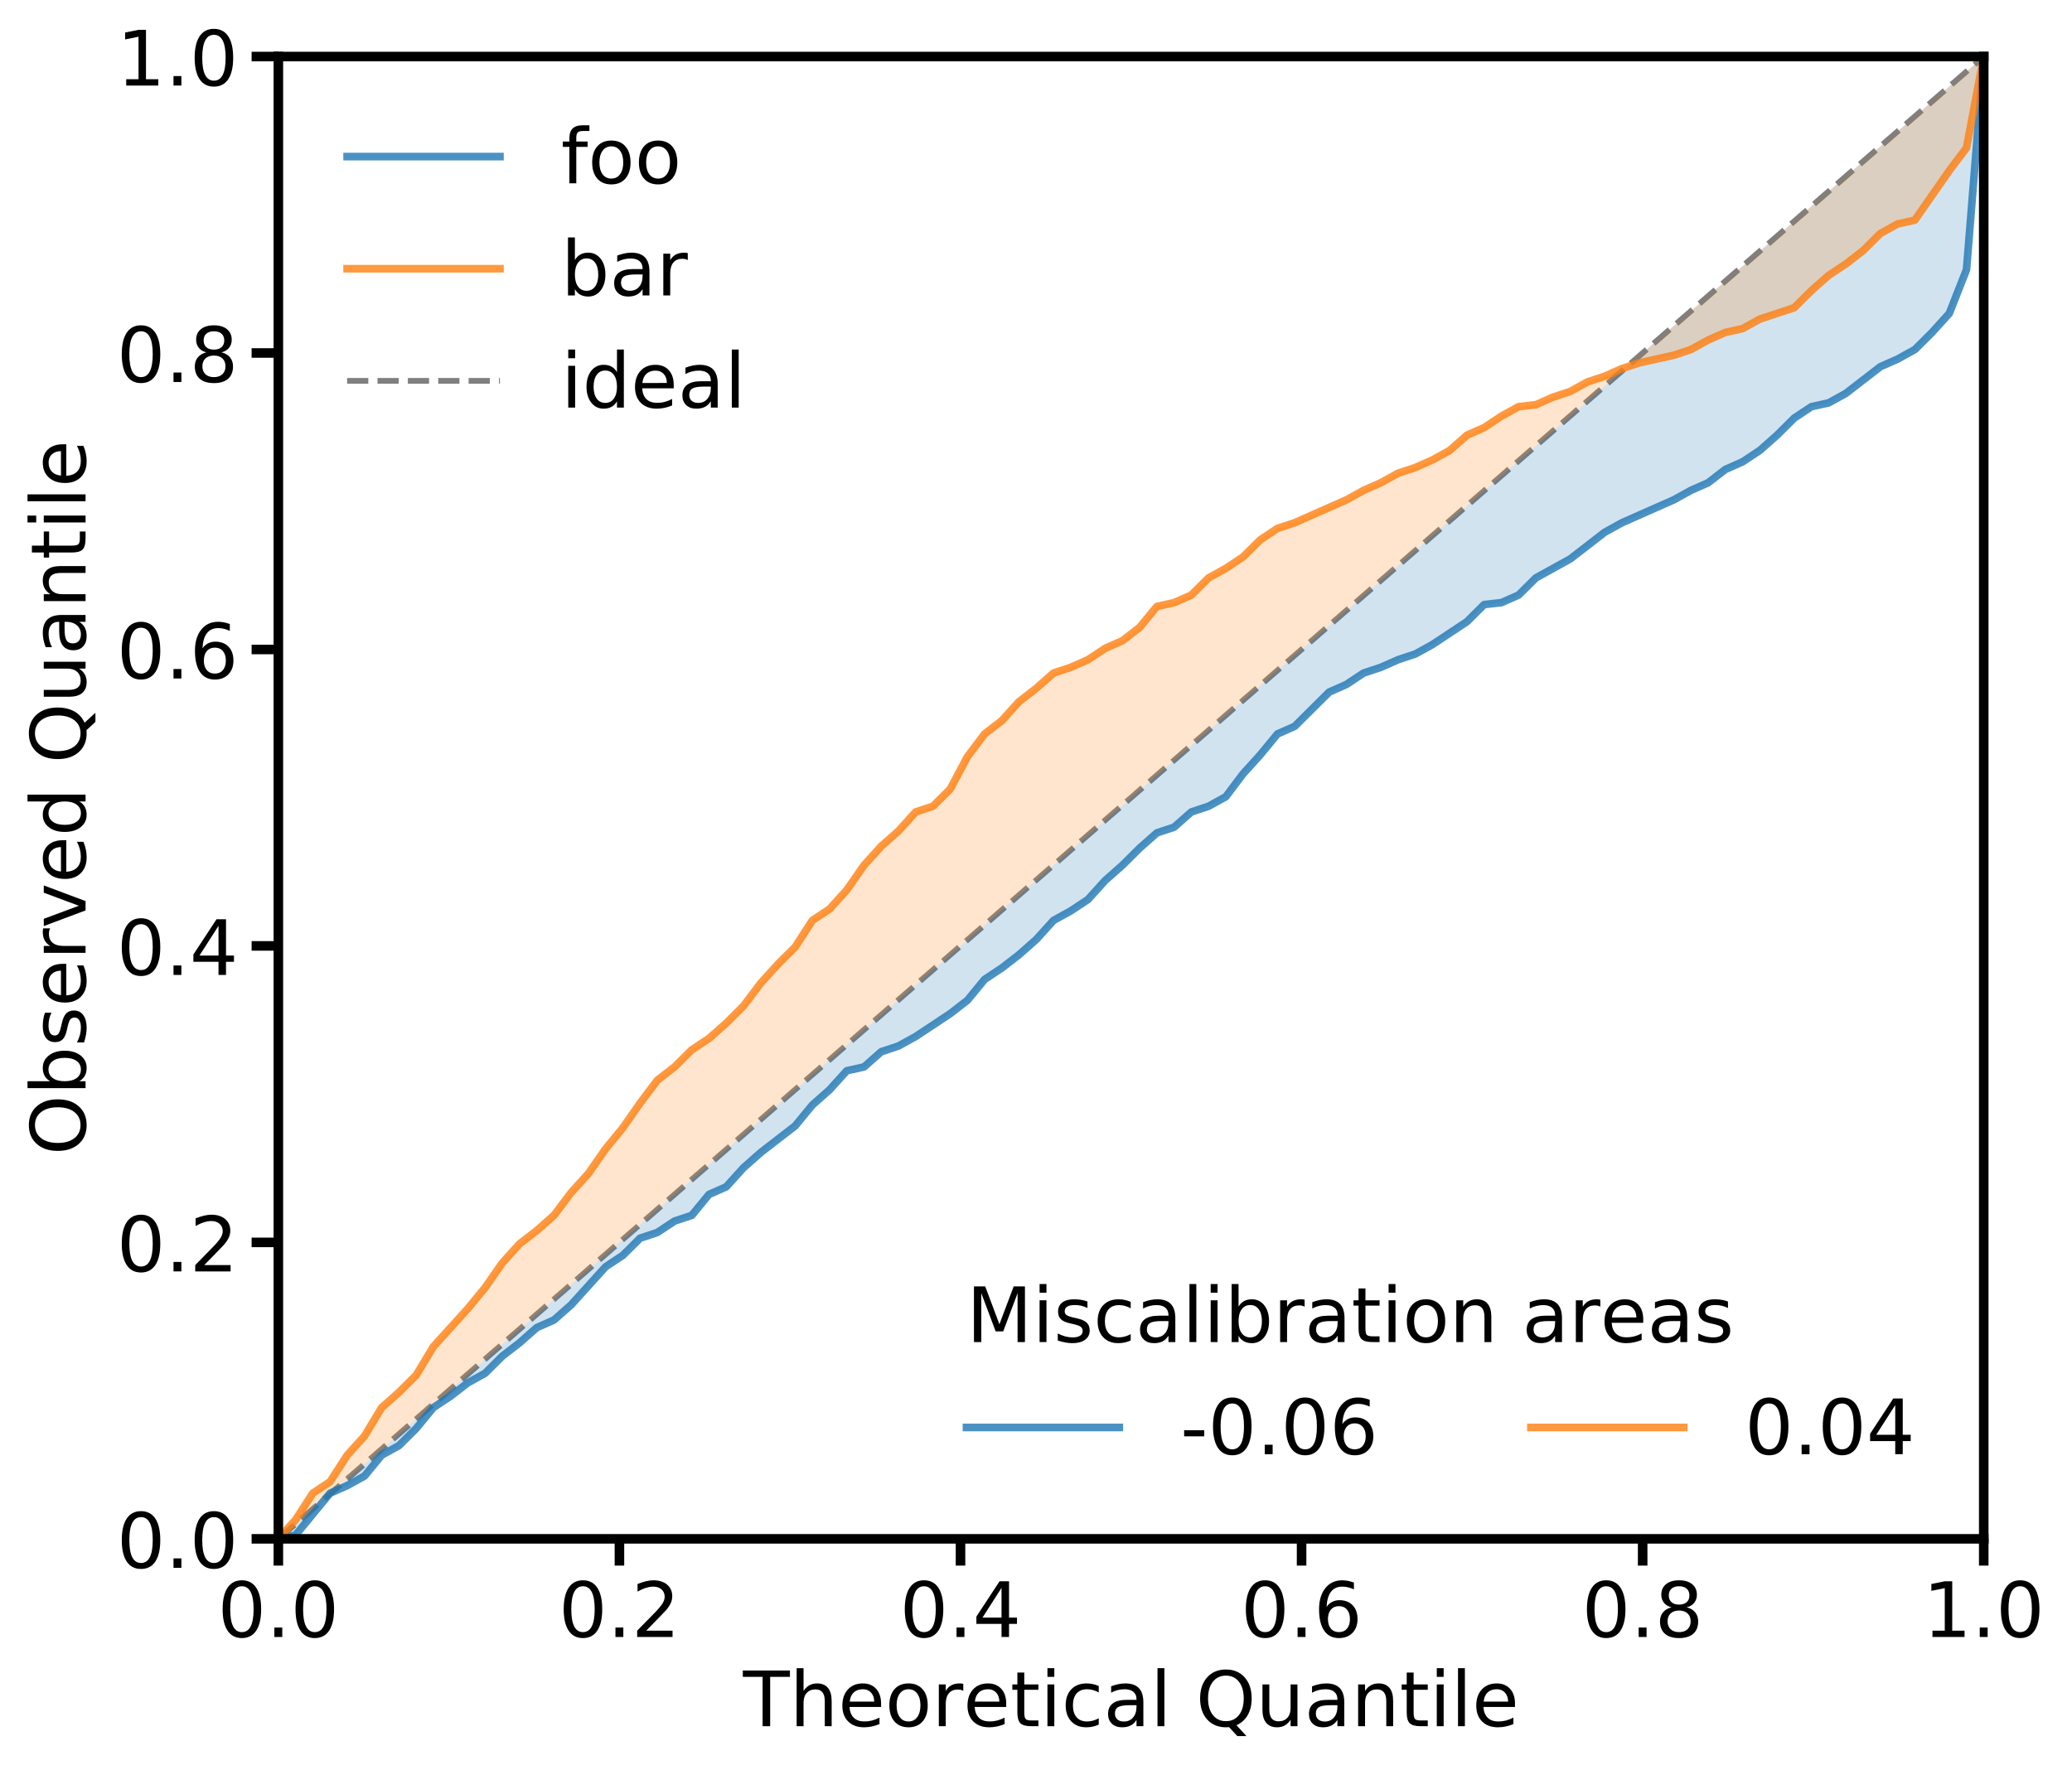<?xml version="1.0" encoding="utf-8" standalone="no"?>
<!DOCTYPE svg PUBLIC "-//W3C//DTD SVG 1.1//EN"
  "http://www.w3.org/Graphics/SVG/1.1/DTD/svg11.dtd">
<!-- Created with matplotlib (https://matplotlib.org/) -->
<svg height="463.291pt" version="1.1" viewBox="0 0 542.366 463.291" width="542.366pt" xmlns="http://www.w3.org/2000/svg" xmlns:xlink="http://www.w3.org/1999/xlink">
 <defs>
  <style type="text/css">
*{stroke-linecap:butt;stroke-linejoin:round;}
  </style>
 </defs>
 <g id="figure_1">
  <g id="patch_1">
   <path d="M 0 463.291 
L 542.366 463.291 
L 542.366 0 
L 0 0 
z
" style="fill:#ffffff;"/>
  </g>
  <g id="axes_1">
   <g id="patch_2">
    <path d="M 72.862 402.878 
L 519.263 402.878 
L 519.263 14.798 
L 72.862 14.798 
z
" style="fill:#ffffff;"/>
   </g>
   <g id="line2d_1">
    <path clip-path="url(#p95abd0de04)" d="M 72.862 402.878 
L 519.263 14.798 
" style="fill:none;stroke:#000000;stroke-dasharray:5.55,2.4;stroke-dashoffset:0;stroke-opacity:0.5;stroke-width:1.5;"/>
   </g>
   <g id="PolyCollection_1">
    <path clip-path="url(#p95abd0de04)" d="M 72.862 402.878 
L 72.862 402.878 
L 77.372 401.882 
L 81.881 396.402 
L 86.39 390.922 
L 90.899 388.929 
L 95.408 386.439 
L 99.917 380.959 
L 104.426 378.468 
L 108.935 373.984 
L 113.444 368.504 
L 117.953 365.515 
L 122.463 362.028 
L 126.972 359.537 
L 131.481 355.053 
L 135.99 351.566 
L 140.499 347.581 
L 145.008 345.588 
L 149.517 341.603 
L 154.026 336.621 
L 158.535 331.639 
L 163.044 328.65 
L 167.553 324.166 
L 172.062 322.672 
L 176.572 319.683 
L 181.081 318.188 
L 185.59 312.708 
L 190.099 310.716 
L 194.608 305.734 
L 199.117 301.748 
L 203.626 298.261 
L 208.135 294.774 
L 212.644 289.294 
L 217.153 285.309 
L 221.662 280.327 
L 226.172 279.331 
L 230.681 275.345 
L 235.19 273.851 
L 239.699 271.36 
L 244.208 268.371 
L 248.717 265.382 
L 253.226 261.894 
L 257.735 256.414 
L 262.244 253.425 
L 266.753 249.938 
L 271.262 245.953 
L 275.772 240.971 
L 280.281 238.48 
L 284.79 235.491 
L 289.299 230.509 
L 293.808 226.524 
L 298.317 222.04 
L 302.826 218.055 
L 307.335 216.56 
L 311.844 212.575 
L 316.353 211.08 
L 320.863 208.589 
L 325.372 202.611 
L 329.881 197.629 
L 334.39 192.15 
L 338.899 190.157 
L 343.408 185.673 
L 347.917 181.19 
L 352.426 179.197 
L 356.935 176.208 
L 361.444 174.713 
L 365.953 172.721 
L 370.462 171.226 
L 374.972 168.735 
L 379.481 165.746 
L 383.99 162.757 
L 388.499 158.273 
L 393.008 157.775 
L 397.517 155.783 
L 402.026 151.299 
L 406.535 148.808 
L 411.044 146.317 
L 415.553 142.83 
L 420.062 139.343 
L 424.572 136.852 
L 429.081 134.859 
L 433.59 132.866 
L 438.099 130.874 
L 442.608 128.383 
L 447.117 126.39 
L 451.626 122.903 
L 456.135 120.91 
L 460.644 117.921 
L 465.153 113.936 
L 469.663 109.452 
L 474.172 106.463 
L 478.681 105.467 
L 483.19 102.976 
L 487.699 99.489 
L 492.208 96.001 
L 496.717 94.009 
L 501.226 91.518 
L 505.735 87.034 
L 510.244 82.052 
L 514.753 70.594 
L 519.263 14.798 
L 519.263 14.798 
L 519.263 14.798 
L 514.753 18.718 
L 510.244 22.638 
L 505.735 26.558 
L 501.226 30.478 
L 496.717 34.398 
L 492.208 38.318 
L 487.699 42.238 
L 483.19 46.158 
L 478.681 50.078 
L 474.172 53.998 
L 469.663 57.918 
L 465.153 61.838 
L 460.644 65.758 
L 456.135 69.678 
L 451.626 73.598 
L 447.117 77.518 
L 442.608 81.438 
L 438.099 85.358 
L 433.59 89.278 
L 429.081 93.198 
L 424.572 97.118 
L 420.062 101.038 
L 415.553 104.958 
L 411.044 108.878 
L 406.535 112.798 
L 402.026 116.718 
L 397.517 120.638 
L 393.008 124.558 
L 388.499 128.478 
L 383.99 132.398 
L 379.481 136.318 
L 374.972 140.238 
L 370.462 144.158 
L 365.953 148.078 
L 361.444 151.998 
L 356.935 155.918 
L 352.426 159.838 
L 347.917 163.758 
L 343.408 167.678 
L 338.899 171.598 
L 334.39 175.518 
L 329.881 179.438 
L 325.372 183.358 
L 320.863 187.278 
L 316.353 191.198 
L 311.844 195.118 
L 307.335 199.038 
L 302.826 202.958 
L 298.317 206.878 
L 293.808 210.798 
L 289.299 214.718 
L 284.79 218.638 
L 280.281 222.558 
L 275.772 226.478 
L 271.262 230.398 
L 266.753 234.318 
L 262.244 238.238 
L 257.735 242.158 
L 253.226 246.078 
L 248.717 249.998 
L 244.208 253.918 
L 239.699 257.838 
L 235.19 261.758 
L 230.681 265.678 
L 226.172 269.598 
L 221.662 273.518 
L 217.153 277.438 
L 212.644 281.358 
L 208.135 285.278 
L 203.626 289.198 
L 199.117 293.118 
L 194.608 297.038 
L 190.099 300.958 
L 185.59 304.878 
L 181.081 308.798 
L 176.572 312.718 
L 172.062 316.638 
L 167.553 320.558 
L 163.044 324.478 
L 158.535 328.398 
L 154.026 332.318 
L 149.517 336.238 
L 145.008 340.158 
L 140.499 344.078 
L 135.99 347.998 
L 131.481 351.918 
L 126.972 355.838 
L 122.463 359.758 
L 117.953 363.678 
L 113.444 367.598 
L 108.935 371.518 
L 104.426 375.438 
L 99.917 379.358 
L 95.408 383.278 
L 90.899 387.198 
L 86.39 391.118 
L 81.881 395.038 
L 77.372 398.958 
L 72.862 402.878 
z
" style="fill:#1f77b4;fill-opacity:0.2;"/>
   </g>
   <g id="PolyCollection_2">
    <path clip-path="url(#p95abd0de04)" d="M 72.862 402.878 
L 72.862 402.878 
L 77.372 397.897 
L 81.881 390.922 
L 86.39 387.933 
L 90.899 380.959 
L 95.408 375.977 
L 99.917 368.504 
L 104.426 364.519 
L 108.935 360.035 
L 113.444 352.563 
L 117.953 347.581 
L 122.463 342.599 
L 126.972 337.119 
L 131.481 330.643 
L 135.99 325.661 
L 140.499 322.174 
L 145.008 318.188 
L 149.517 312.21 
L 154.026 307.228 
L 158.535 300.752 
L 163.044 295.272 
L 167.553 288.796 
L 172.062 282.818 
L 176.572 279.331 
L 181.081 274.847 
L 185.59 271.858 
L 190.099 267.872 
L 194.608 263.389 
L 199.117 257.411 
L 203.626 252.429 
L 208.135 247.945 
L 212.644 240.971 
L 217.153 237.982 
L 221.662 233 
L 226.172 226.524 
L 230.681 221.542 
L 235.19 217.557 
L 239.699 212.575 
L 244.208 211.08 
L 248.717 206.597 
L 253.226 198.128 
L 257.735 192.15 
L 262.244 188.662 
L 266.753 183.68 
L 271.262 180.193 
L 275.772 176.208 
L 280.281 174.713 
L 284.79 172.721 
L 289.299 169.732 
L 293.808 167.739 
L 298.317 164.252 
L 302.826 158.772 
L 307.335 157.775 
L 311.844 155.783 
L 316.353 151.299 
L 320.863 148.808 
L 325.372 145.819 
L 329.881 141.335 
L 334.39 138.346 
L 338.899 136.852 
L 343.408 134.859 
L 347.917 132.866 
L 352.426 130.874 
L 356.935 128.383 
L 361.444 126.39 
L 365.953 123.899 
L 370.462 122.405 
L 374.972 120.412 
L 379.481 117.921 
L 383.99 113.936 
L 388.499 111.943 
L 393.008 108.954 
L 397.517 106.463 
L 402.026 105.965 
L 406.535 103.972 
L 411.044 102.478 
L 415.553 99.987 
L 420.062 98.492 
L 424.572 96.499 
L 429.081 95.005 
L 433.59 94.009 
L 438.099 93.012 
L 442.608 91.518 
L 447.117 89.027 
L 451.626 87.034 
L 456.135 86.038 
L 460.644 83.547 
L 465.153 82.052 
L 469.663 80.558 
L 474.172 76.074 
L 478.681 72.089 
L 483.19 69.1 
L 487.699 65.613 
L 492.208 61.129 
L 496.717 58.638 
L 501.226 57.642 
L 505.735 51.165 
L 510.244 44.689 
L 514.753 38.711 
L 519.263 14.798 
L 519.263 14.798 
L 519.263 14.798 
L 514.753 18.718 
L 510.244 22.638 
L 505.735 26.558 
L 501.226 30.478 
L 496.717 34.398 
L 492.208 38.318 
L 487.699 42.238 
L 483.19 46.158 
L 478.681 50.078 
L 474.172 53.998 
L 469.663 57.918 
L 465.153 61.838 
L 460.644 65.758 
L 456.135 69.678 
L 451.626 73.598 
L 447.117 77.518 
L 442.608 81.438 
L 438.099 85.358 
L 433.59 89.278 
L 429.081 93.198 
L 424.572 97.118 
L 420.062 101.038 
L 415.553 104.958 
L 411.044 108.878 
L 406.535 112.798 
L 402.026 116.718 
L 397.517 120.638 
L 393.008 124.558 
L 388.499 128.478 
L 383.99 132.398 
L 379.481 136.318 
L 374.972 140.238 
L 370.462 144.158 
L 365.953 148.078 
L 361.444 151.998 
L 356.935 155.918 
L 352.426 159.838 
L 347.917 163.758 
L 343.408 167.678 
L 338.899 171.598 
L 334.39 175.518 
L 329.881 179.438 
L 325.372 183.358 
L 320.863 187.278 
L 316.353 191.198 
L 311.844 195.118 
L 307.335 199.038 
L 302.826 202.958 
L 298.317 206.878 
L 293.808 210.798 
L 289.299 214.718 
L 284.79 218.638 
L 280.281 222.558 
L 275.772 226.478 
L 271.262 230.398 
L 266.753 234.318 
L 262.244 238.238 
L 257.735 242.158 
L 253.226 246.078 
L 248.717 249.998 
L 244.208 253.918 
L 239.699 257.838 
L 235.19 261.758 
L 230.681 265.678 
L 226.172 269.598 
L 221.662 273.518 
L 217.153 277.438 
L 212.644 281.358 
L 208.135 285.278 
L 203.626 289.198 
L 199.117 293.118 
L 194.608 297.038 
L 190.099 300.958 
L 185.59 304.878 
L 181.081 308.798 
L 176.572 312.718 
L 172.062 316.638 
L 167.553 320.558 
L 163.044 324.478 
L 158.535 328.398 
L 154.026 332.318 
L 149.517 336.238 
L 145.008 340.158 
L 140.499 344.078 
L 135.99 347.998 
L 131.481 351.918 
L 126.972 355.838 
L 122.463 359.758 
L 117.953 363.678 
L 113.444 367.598 
L 108.935 371.518 
L 104.426 375.438 
L 99.917 379.358 
L 95.408 383.278 
L 90.899 387.198 
L 86.39 391.118 
L 81.881 395.038 
L 77.372 398.958 
L 72.862 402.878 
z
" style="fill:#ff7f0e;fill-opacity:0.2;"/>
   </g>
   <g id="matplotlib.axis_1">
    <g id="xtick_1">
     <g id="line2d_2">
      <defs>
       <path d="M 0 0 
L 0 7 
" id="mb47dff7beb" style="stroke:#000000;stroke-width:2.5;"/>
      </defs>
      <g>
       <use style="stroke:#000000;stroke-width:2.5;" x="72.862" xlink:href="#mb47dff7beb" y="402.878"/>
      </g>
     </g>
     <g id="text_1">
      <!-- 0.0 -->
      <defs>
       <path d="M 31.781 66.406 
Q 24.172 66.406 20.328 58.906 
Q 16.5 51.422 16.5 36.375 
Q 16.5 21.391 20.328 13.891 
Q 24.172 6.391 31.781 6.391 
Q 39.453 6.391 43.281 13.891 
Q 47.125 21.391 47.125 36.375 
Q 47.125 51.422 43.281 58.906 
Q 39.453 66.406 31.781 66.406 
z
M 31.781 74.219 
Q 44.047 74.219 50.516 64.516 
Q 56.984 54.828 56.984 36.375 
Q 56.984 17.969 50.516 8.266 
Q 44.047 -1.422 31.781 -1.422 
Q 19.531 -1.422 13.062 8.266 
Q 6.594 17.969 6.594 36.375 
Q 6.594 54.828 13.062 64.516 
Q 19.531 74.219 31.781 74.219 
z
" id="DejaVuSans-48"/>
       <path d="M 10.688 12.406 
L 21 12.406 
L 21 0 
L 10.688 0 
z
" id="DejaVuSans-46"/>
      </defs>
      <g transform="translate(56.959 428.575)scale(0.2 -0.2)">
       <use xlink:href="#DejaVuSans-48"/>
       <use x="63.623" xlink:href="#DejaVuSans-46"/>
       <use x="95.41" xlink:href="#DejaVuSans-48"/>
      </g>
     </g>
    </g>
    <g id="xtick_2">
     <g id="line2d_3">
      <g>
       <use style="stroke:#000000;stroke-width:2.5;" x="162.143" xlink:href="#mb47dff7beb" y="402.878"/>
      </g>
     </g>
     <g id="text_2">
      <!-- 0.2 -->
      <defs>
       <path d="M 19.188 8.297 
L 53.609 8.297 
L 53.609 0 
L 7.328 0 
L 7.328 8.297 
Q 12.938 14.109 22.625 23.891 
Q 32.328 33.688 34.812 36.531 
Q 39.547 41.844 41.422 45.531 
Q 43.312 49.219 43.312 52.781 
Q 43.312 58.594 39.234 62.25 
Q 35.156 65.922 28.609 65.922 
Q 23.969 65.922 18.812 64.312 
Q 13.672 62.703 7.812 59.422 
L 7.812 69.391 
Q 13.766 71.781 18.938 73 
Q 24.125 74.219 28.422 74.219 
Q 39.75 74.219 46.484 68.547 
Q 53.219 62.891 53.219 53.422 
Q 53.219 48.922 51.531 44.891 
Q 49.859 40.875 45.406 35.406 
Q 44.188 33.984 37.641 27.219 
Q 31.109 20.453 19.188 8.297 
z
" id="DejaVuSans-50"/>
      </defs>
      <g transform="translate(146.239 428.575)scale(0.2 -0.2)">
       <use xlink:href="#DejaVuSans-48"/>
       <use x="63.623" xlink:href="#DejaVuSans-46"/>
       <use x="95.41" xlink:href="#DejaVuSans-50"/>
      </g>
     </g>
    </g>
    <g id="xtick_3">
     <g id="line2d_4">
      <g>
       <use style="stroke:#000000;stroke-width:2.5;" x="251.423" xlink:href="#mb47dff7beb" y="402.878"/>
      </g>
     </g>
     <g id="text_3">
      <!-- 0.4 -->
      <defs>
       <path d="M 37.797 64.312 
L 12.891 25.391 
L 37.797 25.391 
z
M 35.203 72.906 
L 47.609 72.906 
L 47.609 25.391 
L 58.016 25.391 
L 58.016 17.188 
L 47.609 17.188 
L 47.609 0 
L 37.797 0 
L 37.797 17.188 
L 4.891 17.188 
L 4.891 26.703 
z
" id="DejaVuSans-52"/>
      </defs>
      <g transform="translate(235.519 428.575)scale(0.2 -0.2)">
       <use xlink:href="#DejaVuSans-48"/>
       <use x="63.623" xlink:href="#DejaVuSans-46"/>
       <use x="95.41" xlink:href="#DejaVuSans-52"/>
      </g>
     </g>
    </g>
    <g id="xtick_4">
     <g id="line2d_5">
      <g>
       <use style="stroke:#000000;stroke-width:2.5;" x="340.702" xlink:href="#mb47dff7beb" y="402.878"/>
      </g>
     </g>
     <g id="text_4">
      <!-- 0.6 -->
      <defs>
       <path d="M 33.016 40.375 
Q 26.375 40.375 22.484 35.828 
Q 18.609 31.297 18.609 23.391 
Q 18.609 15.531 22.484 10.953 
Q 26.375 6.391 33.016 6.391 
Q 39.656 6.391 43.531 10.953 
Q 47.406 15.531 47.406 23.391 
Q 47.406 31.297 43.531 35.828 
Q 39.656 40.375 33.016 40.375 
z
M 52.594 71.297 
L 52.594 62.312 
Q 48.875 64.062 45.094 64.984 
Q 41.312 65.922 37.594 65.922 
Q 27.828 65.922 22.672 59.328 
Q 17.531 52.734 16.797 39.406 
Q 19.672 43.656 24.016 45.922 
Q 28.375 48.188 33.594 48.188 
Q 44.578 48.188 50.953 41.516 
Q 57.328 34.859 57.328 23.391 
Q 57.328 12.156 50.688 5.359 
Q 44.047 -1.422 33.016 -1.422 
Q 20.359 -1.422 13.672 8.266 
Q 6.984 17.969 6.984 36.375 
Q 6.984 53.656 15.188 63.938 
Q 23.391 74.219 37.203 74.219 
Q 40.922 74.219 44.703 73.484 
Q 48.484 72.75 52.594 71.297 
z
" id="DejaVuSans-54"/>
      </defs>
      <g transform="translate(324.799 428.575)scale(0.2 -0.2)">
       <use xlink:href="#DejaVuSans-48"/>
       <use x="63.623" xlink:href="#DejaVuSans-46"/>
       <use x="95.41" xlink:href="#DejaVuSans-54"/>
      </g>
     </g>
    </g>
    <g id="xtick_5">
     <g id="line2d_6">
      <g>
       <use style="stroke:#000000;stroke-width:2.5;" x="429.983" xlink:href="#mb47dff7beb" y="402.878"/>
      </g>
     </g>
     <g id="text_5">
      <!-- 0.8 -->
      <defs>
       <path d="M 31.781 34.625 
Q 24.75 34.625 20.719 30.859 
Q 16.703 27.094 16.703 20.516 
Q 16.703 13.922 20.719 10.156 
Q 24.75 6.391 31.781 6.391 
Q 38.812 6.391 42.859 10.172 
Q 46.922 13.969 46.922 20.516 
Q 46.922 27.094 42.891 30.859 
Q 38.875 34.625 31.781 34.625 
z
M 21.922 38.812 
Q 15.578 40.375 12.031 44.719 
Q 8.5 49.078 8.5 55.328 
Q 8.5 64.062 14.719 69.141 
Q 20.953 74.219 31.781 74.219 
Q 42.672 74.219 48.875 69.141 
Q 55.078 64.062 55.078 55.328 
Q 55.078 49.078 51.531 44.719 
Q 48 40.375 41.703 38.812 
Q 48.828 37.156 52.797 32.312 
Q 56.781 27.484 56.781 20.516 
Q 56.781 9.906 50.312 4.234 
Q 43.844 -1.422 31.781 -1.422 
Q 19.734 -1.422 13.25 4.234 
Q 6.781 9.906 6.781 20.516 
Q 6.781 27.484 10.781 32.312 
Q 14.797 37.156 21.922 38.812 
z
M 18.312 54.391 
Q 18.312 48.734 21.844 45.562 
Q 25.391 42.391 31.781 42.391 
Q 38.141 42.391 41.719 45.562 
Q 45.312 48.734 45.312 54.391 
Q 45.312 60.062 41.719 63.234 
Q 38.141 66.406 31.781 66.406 
Q 25.391 66.406 21.844 63.234 
Q 18.312 60.062 18.312 54.391 
z
" id="DejaVuSans-56"/>
      </defs>
      <g transform="translate(414.079 428.575)scale(0.2 -0.2)">
       <use xlink:href="#DejaVuSans-48"/>
       <use x="63.623" xlink:href="#DejaVuSans-46"/>
       <use x="95.41" xlink:href="#DejaVuSans-56"/>
      </g>
     </g>
    </g>
    <g id="xtick_6">
     <g id="line2d_7">
      <g>
       <use style="stroke:#000000;stroke-width:2.5;" x="519.263" xlink:href="#mb47dff7beb" y="402.878"/>
      </g>
     </g>
     <g id="text_6">
      <!-- 1.0 -->
      <defs>
       <path d="M 12.406 8.297 
L 28.516 8.297 
L 28.516 63.922 
L 10.984 60.406 
L 10.984 69.391 
L 28.422 72.906 
L 38.281 72.906 
L 38.281 8.297 
L 54.391 8.297 
L 54.391 0 
L 12.406 0 
z
" id="DejaVuSans-49"/>
      </defs>
      <g transform="translate(503.359 428.575)scale(0.2 -0.2)">
       <use xlink:href="#DejaVuSans-49"/>
       <use x="63.623" xlink:href="#DejaVuSans-46"/>
       <use x="95.41" xlink:href="#DejaVuSans-48"/>
      </g>
     </g>
    </g>
    <g id="text_7">
     <!-- Theoretical Quantile -->
     <defs>
      <path d="M -0.297 72.906 
L 61.375 72.906 
L 61.375 64.594 
L 35.5 64.594 
L 35.5 0 
L 25.594 0 
L 25.594 64.594 
L -0.297 64.594 
z
" id="DejaVuSans-84"/>
      <path d="M 54.891 33.016 
L 54.891 0 
L 45.906 0 
L 45.906 32.719 
Q 45.906 40.484 42.875 44.328 
Q 39.844 48.188 33.797 48.188 
Q 26.516 48.188 22.312 43.547 
Q 18.109 38.922 18.109 30.906 
L 18.109 0 
L 9.078 0 
L 9.078 75.984 
L 18.109 75.984 
L 18.109 46.188 
Q 21.344 51.125 25.703 53.562 
Q 30.078 56 35.797 56 
Q 45.219 56 50.047 50.172 
Q 54.891 44.344 54.891 33.016 
z
" id="DejaVuSans-104"/>
      <path d="M 56.203 29.594 
L 56.203 25.203 
L 14.891 25.203 
Q 15.484 15.922 20.484 11.062 
Q 25.484 6.203 34.422 6.203 
Q 39.594 6.203 44.453 7.469 
Q 49.312 8.734 54.109 11.281 
L 54.109 2.781 
Q 49.266 0.734 44.188 -0.344 
Q 39.109 -1.422 33.891 -1.422 
Q 20.797 -1.422 13.156 6.188 
Q 5.516 13.812 5.516 26.812 
Q 5.516 40.234 12.766 48.109 
Q 20.016 56 32.328 56 
Q 43.359 56 49.781 48.891 
Q 56.203 41.797 56.203 29.594 
z
M 47.219 32.234 
Q 47.125 39.594 43.094 43.984 
Q 39.062 48.391 32.422 48.391 
Q 24.906 48.391 20.391 44.141 
Q 15.875 39.891 15.188 32.172 
z
" id="DejaVuSans-101"/>
      <path d="M 30.609 48.391 
Q 23.391 48.391 19.188 42.75 
Q 14.984 37.109 14.984 27.297 
Q 14.984 17.484 19.156 11.844 
Q 23.344 6.203 30.609 6.203 
Q 37.797 6.203 41.984 11.859 
Q 46.188 17.531 46.188 27.297 
Q 46.188 37.016 41.984 42.703 
Q 37.797 48.391 30.609 48.391 
z
M 30.609 56 
Q 42.328 56 49.016 48.375 
Q 55.719 40.766 55.719 27.297 
Q 55.719 13.875 49.016 6.219 
Q 42.328 -1.422 30.609 -1.422 
Q 18.844 -1.422 12.172 6.219 
Q 5.516 13.875 5.516 27.297 
Q 5.516 40.766 12.172 48.375 
Q 18.844 56 30.609 56 
z
" id="DejaVuSans-111"/>
      <path d="M 41.109 46.297 
Q 39.594 47.172 37.812 47.578 
Q 36.031 48 33.891 48 
Q 26.266 48 22.188 43.047 
Q 18.109 38.094 18.109 28.812 
L 18.109 0 
L 9.078 0 
L 9.078 54.688 
L 18.109 54.688 
L 18.109 46.188 
Q 20.953 51.172 25.484 53.578 
Q 30.031 56 36.531 56 
Q 37.453 56 38.578 55.875 
Q 39.703 55.766 41.062 55.516 
z
" id="DejaVuSans-114"/>
      <path d="M 18.312 70.219 
L 18.312 54.688 
L 36.812 54.688 
L 36.812 47.703 
L 18.312 47.703 
L 18.312 18.016 
Q 18.312 11.328 20.141 9.422 
Q 21.969 7.516 27.594 7.516 
L 36.812 7.516 
L 36.812 0 
L 27.594 0 
Q 17.188 0 13.234 3.875 
Q 9.281 7.766 9.281 18.016 
L 9.281 47.703 
L 2.688 47.703 
L 2.688 54.688 
L 9.281 54.688 
L 9.281 70.219 
z
" id="DejaVuSans-116"/>
      <path d="M 9.422 54.688 
L 18.406 54.688 
L 18.406 0 
L 9.422 0 
z
M 9.422 75.984 
L 18.406 75.984 
L 18.406 64.594 
L 9.422 64.594 
z
" id="DejaVuSans-105"/>
      <path d="M 48.781 52.594 
L 48.781 44.188 
Q 44.969 46.297 41.141 47.344 
Q 37.312 48.391 33.406 48.391 
Q 24.656 48.391 19.812 42.844 
Q 14.984 37.312 14.984 27.297 
Q 14.984 17.281 19.812 11.734 
Q 24.656 6.203 33.406 6.203 
Q 37.312 6.203 41.141 7.25 
Q 44.969 8.297 48.781 10.406 
L 48.781 2.094 
Q 45.016 0.344 40.984 -0.531 
Q 36.969 -1.422 32.422 -1.422 
Q 20.062 -1.422 12.781 6.344 
Q 5.516 14.109 5.516 27.297 
Q 5.516 40.672 12.859 48.328 
Q 20.219 56 33.016 56 
Q 37.156 56 41.109 55.141 
Q 45.062 54.297 48.781 52.594 
z
" id="DejaVuSans-99"/>
      <path d="M 34.281 27.484 
Q 23.391 27.484 19.188 25 
Q 14.984 22.516 14.984 16.5 
Q 14.984 11.719 18.141 8.906 
Q 21.297 6.109 26.703 6.109 
Q 34.188 6.109 38.703 11.406 
Q 43.219 16.703 43.219 25.484 
L 43.219 27.484 
z
M 52.203 31.203 
L 52.203 0 
L 43.219 0 
L 43.219 8.297 
Q 40.141 3.328 35.547 0.953 
Q 30.953 -1.422 24.312 -1.422 
Q 15.922 -1.422 10.953 3.297 
Q 6 8.016 6 15.922 
Q 6 25.141 12.172 29.828 
Q 18.359 34.516 30.609 34.516 
L 43.219 34.516 
L 43.219 35.406 
Q 43.219 41.609 39.141 45 
Q 35.062 48.391 27.688 48.391 
Q 23 48.391 18.547 47.266 
Q 14.109 46.141 10.016 43.891 
L 10.016 52.203 
Q 14.938 54.109 19.578 55.047 
Q 24.219 56 28.609 56 
Q 40.484 56 46.344 49.844 
Q 52.203 43.703 52.203 31.203 
z
" id="DejaVuSans-97"/>
      <path d="M 9.422 75.984 
L 18.406 75.984 
L 18.406 0 
L 9.422 0 
z
" id="DejaVuSans-108"/>
      <path id="DejaVuSans-32"/>
      <path d="M 39.406 66.219 
Q 28.656 66.219 22.328 58.203 
Q 16.016 50.203 16.016 36.375 
Q 16.016 22.609 22.328 14.594 
Q 28.656 6.594 39.406 6.594 
Q 50.141 6.594 56.422 14.594 
Q 62.703 22.609 62.703 36.375 
Q 62.703 50.203 56.422 58.203 
Q 50.141 66.219 39.406 66.219 
z
M 53.219 1.312 
L 66.219 -12.891 
L 54.297 -12.891 
L 43.5 -1.219 
Q 41.891 -1.312 41.031 -1.359 
Q 40.188 -1.422 39.406 -1.422 
Q 24.031 -1.422 14.812 8.859 
Q 5.609 19.141 5.609 36.375 
Q 5.609 53.656 14.812 63.938 
Q 24.031 74.219 39.406 74.219 
Q 54.734 74.219 63.906 63.938 
Q 73.094 53.656 73.094 36.375 
Q 73.094 23.688 67.984 14.641 
Q 62.891 5.609 53.219 1.312 
z
" id="DejaVuSans-81"/>
      <path d="M 8.5 21.578 
L 8.5 54.688 
L 17.484 54.688 
L 17.484 21.922 
Q 17.484 14.156 20.5 10.266 
Q 23.531 6.391 29.594 6.391 
Q 36.859 6.391 41.078 11.031 
Q 45.312 15.672 45.312 23.688 
L 45.312 54.688 
L 54.297 54.688 
L 54.297 0 
L 45.312 0 
L 45.312 8.406 
Q 42.047 3.422 37.719 1 
Q 33.406 -1.422 27.688 -1.422 
Q 18.266 -1.422 13.375 4.438 
Q 8.5 10.297 8.5 21.578 
z
M 31.109 56 
z
" id="DejaVuSans-117"/>
      <path d="M 54.891 33.016 
L 54.891 0 
L 45.906 0 
L 45.906 32.719 
Q 45.906 40.484 42.875 44.328 
Q 39.844 48.188 33.797 48.188 
Q 26.516 48.188 22.312 43.547 
Q 18.109 38.922 18.109 30.906 
L 18.109 0 
L 9.078 0 
L 9.078 54.688 
L 18.109 54.688 
L 18.109 46.188 
Q 21.344 51.125 25.703 53.562 
Q 30.078 56 35.797 56 
Q 45.219 56 50.047 50.172 
Q 54.891 44.344 54.891 33.016 
z
" id="DejaVuSans-110"/>
     </defs>
     <g transform="translate(194.498 451.932)scale(0.2 -0.2)">
      <use xlink:href="#DejaVuSans-84"/>
      <use x="61.084" xlink:href="#DejaVuSans-104"/>
      <use x="124.463" xlink:href="#DejaVuSans-101"/>
      <use x="185.986" xlink:href="#DejaVuSans-111"/>
      <use x="247.168" xlink:href="#DejaVuSans-114"/>
      <use x="288.25" xlink:href="#DejaVuSans-101"/>
      <use x="349.773" xlink:href="#DejaVuSans-116"/>
      <use x="388.982" xlink:href="#DejaVuSans-105"/>
      <use x="416.766" xlink:href="#DejaVuSans-99"/>
      <use x="471.746" xlink:href="#DejaVuSans-97"/>
      <use x="533.025" xlink:href="#DejaVuSans-108"/>
      <use x="560.809" xlink:href="#DejaVuSans-32"/>
      <use x="592.596" xlink:href="#DejaVuSans-81"/>
      <use x="671.307" xlink:href="#DejaVuSans-117"/>
      <use x="734.686" xlink:href="#DejaVuSans-97"/>
      <use x="795.965" xlink:href="#DejaVuSans-110"/>
      <use x="859.344" xlink:href="#DejaVuSans-116"/>
      <use x="898.553" xlink:href="#DejaVuSans-105"/>
      <use x="926.336" xlink:href="#DejaVuSans-108"/>
      <use x="954.119" xlink:href="#DejaVuSans-101"/>
     </g>
    </g>
   </g>
   <g id="matplotlib.axis_2">
    <g id="ytick_1">
     <g id="line2d_8">
      <defs>
       <path d="M 0 0 
L -7 0 
" id="m16039920a6" style="stroke:#000000;stroke-width:2.5;"/>
      </defs>
      <g>
       <use style="stroke:#000000;stroke-width:2.5;" x="72.862" xlink:href="#m16039920a6" y="402.878"/>
      </g>
     </g>
     <g id="text_8">
      <!-- 0.0 -->
      <g transform="translate(30.556 410.477)scale(0.2 -0.2)">
       <use xlink:href="#DejaVuSans-48"/>
       <use x="63.623" xlink:href="#DejaVuSans-46"/>
       <use x="95.41" xlink:href="#DejaVuSans-48"/>
      </g>
     </g>
    </g>
    <g id="ytick_2">
     <g id="line2d_9">
      <g>
       <use style="stroke:#000000;stroke-width:2.5;" x="72.862" xlink:href="#m16039920a6" y="325.262"/>
      </g>
     </g>
     <g id="text_9">
      <!-- 0.2 -->
      <g transform="translate(30.556 332.861)scale(0.2 -0.2)">
       <use xlink:href="#DejaVuSans-48"/>
       <use x="63.623" xlink:href="#DejaVuSans-46"/>
       <use x="95.41" xlink:href="#DejaVuSans-50"/>
      </g>
     </g>
    </g>
    <g id="ytick_3">
     <g id="line2d_10">
      <g>
       <use style="stroke:#000000;stroke-width:2.5;" x="72.862" xlink:href="#m16039920a6" y="247.646"/>
      </g>
     </g>
     <g id="text_10">
      <!-- 0.4 -->
      <g transform="translate(30.556 255.245)scale(0.2 -0.2)">
       <use xlink:href="#DejaVuSans-48"/>
       <use x="63.623" xlink:href="#DejaVuSans-46"/>
       <use x="95.41" xlink:href="#DejaVuSans-52"/>
      </g>
     </g>
    </g>
    <g id="ytick_4">
     <g id="line2d_11">
      <g>
       <use style="stroke:#000000;stroke-width:2.5;" x="72.862" xlink:href="#m16039920a6" y="170.03"/>
      </g>
     </g>
     <g id="text_11">
      <!-- 0.6 -->
      <g transform="translate(30.556 177.629)scale(0.2 -0.2)">
       <use xlink:href="#DejaVuSans-48"/>
       <use x="63.623" xlink:href="#DejaVuSans-46"/>
       <use x="95.41" xlink:href="#DejaVuSans-54"/>
      </g>
     </g>
    </g>
    <g id="ytick_5">
     <g id="line2d_12">
      <g>
       <use style="stroke:#000000;stroke-width:2.5;" x="72.862" xlink:href="#m16039920a6" y="92.414"/>
      </g>
     </g>
     <g id="text_12">
      <!-- 0.8 -->
      <g transform="translate(30.556 100.013)scale(0.2 -0.2)">
       <use xlink:href="#DejaVuSans-48"/>
       <use x="63.623" xlink:href="#DejaVuSans-46"/>
       <use x="95.41" xlink:href="#DejaVuSans-56"/>
      </g>
     </g>
    </g>
    <g id="ytick_6">
     <g id="line2d_13">
      <g>
       <use style="stroke:#000000;stroke-width:2.5;" x="72.862" xlink:href="#m16039920a6" y="14.798"/>
      </g>
     </g>
     <g id="text_13">
      <!-- 1.0 -->
      <g transform="translate(30.556 22.397)scale(0.2 -0.2)">
       <use xlink:href="#DejaVuSans-49"/>
       <use x="63.623" xlink:href="#DejaVuSans-46"/>
       <use x="95.41" xlink:href="#DejaVuSans-48"/>
      </g>
     </g>
    </g>
    <g id="text_14">
     <!-- Observed Quantile -->
     <defs>
      <path d="M 39.406 66.219 
Q 28.656 66.219 22.328 58.203 
Q 16.016 50.203 16.016 36.375 
Q 16.016 22.609 22.328 14.594 
Q 28.656 6.594 39.406 6.594 
Q 50.141 6.594 56.422 14.594 
Q 62.703 22.609 62.703 36.375 
Q 62.703 50.203 56.422 58.203 
Q 50.141 66.219 39.406 66.219 
z
M 39.406 74.219 
Q 54.734 74.219 63.906 63.938 
Q 73.094 53.656 73.094 36.375 
Q 73.094 19.141 63.906 8.859 
Q 54.734 -1.422 39.406 -1.422 
Q 24.031 -1.422 14.812 8.828 
Q 5.609 19.094 5.609 36.375 
Q 5.609 53.656 14.812 63.938 
Q 24.031 74.219 39.406 74.219 
z
" id="DejaVuSans-79"/>
      <path d="M 48.688 27.297 
Q 48.688 37.203 44.609 42.844 
Q 40.531 48.484 33.406 48.484 
Q 26.266 48.484 22.188 42.844 
Q 18.109 37.203 18.109 27.297 
Q 18.109 17.391 22.188 11.75 
Q 26.266 6.109 33.406 6.109 
Q 40.531 6.109 44.609 11.75 
Q 48.688 17.391 48.688 27.297 
z
M 18.109 46.391 
Q 20.953 51.266 25.266 53.625 
Q 29.594 56 35.594 56 
Q 45.562 56 51.781 48.094 
Q 58.016 40.188 58.016 27.297 
Q 58.016 14.406 51.781 6.484 
Q 45.562 -1.422 35.594 -1.422 
Q 29.594 -1.422 25.266 0.953 
Q 20.953 3.328 18.109 8.203 
L 18.109 0 
L 9.078 0 
L 9.078 75.984 
L 18.109 75.984 
z
" id="DejaVuSans-98"/>
      <path d="M 44.281 53.078 
L 44.281 44.578 
Q 40.484 46.531 36.375 47.5 
Q 32.281 48.484 27.875 48.484 
Q 21.188 48.484 17.844 46.438 
Q 14.5 44.391 14.5 40.281 
Q 14.5 37.156 16.891 35.375 
Q 19.281 33.594 26.516 31.984 
L 29.594 31.297 
Q 39.156 29.25 43.188 25.516 
Q 47.219 21.781 47.219 15.094 
Q 47.219 7.469 41.188 3.016 
Q 35.156 -1.422 24.609 -1.422 
Q 20.219 -1.422 15.453 -0.562 
Q 10.688 0.297 5.422 2 
L 5.422 11.281 
Q 10.406 8.688 15.234 7.391 
Q 20.062 6.109 24.812 6.109 
Q 31.156 6.109 34.562 8.281 
Q 37.984 10.453 37.984 14.406 
Q 37.984 18.062 35.516 20.016 
Q 33.062 21.969 24.703 23.781 
L 21.578 24.516 
Q 13.234 26.266 9.516 29.906 
Q 5.812 33.547 5.812 39.891 
Q 5.812 47.609 11.281 51.797 
Q 16.75 56 26.812 56 
Q 31.781 56 36.172 55.266 
Q 40.578 54.547 44.281 53.078 
z
" id="DejaVuSans-115"/>
      <path d="M 2.984 54.688 
L 12.5 54.688 
L 29.594 8.797 
L 46.688 54.688 
L 56.203 54.688 
L 35.688 0 
L 23.484 0 
z
" id="DejaVuSans-118"/>
      <path d="M 45.406 46.391 
L 45.406 75.984 
L 54.391 75.984 
L 54.391 0 
L 45.406 0 
L 45.406 8.203 
Q 42.578 3.328 38.25 0.953 
Q 33.938 -1.422 27.875 -1.422 
Q 17.969 -1.422 11.734 6.484 
Q 5.516 14.406 5.516 27.297 
Q 5.516 40.188 11.734 48.094 
Q 17.969 56 27.875 56 
Q 33.938 56 38.25 53.625 
Q 42.578 51.266 45.406 46.391 
z
M 14.797 27.297 
Q 14.797 17.391 18.875 11.75 
Q 22.953 6.109 30.078 6.109 
Q 37.203 6.109 41.297 11.75 
Q 45.406 17.391 45.406 27.297 
Q 45.406 37.203 41.297 42.844 
Q 37.203 48.484 30.078 48.484 
Q 22.953 48.484 18.875 42.844 
Q 14.797 37.203 14.797 27.297 
z
" id="DejaVuSans-100"/>
     </defs>
     <g transform="translate(22.397 302.435)rotate(-90)scale(0.2 -0.2)">
      <use xlink:href="#DejaVuSans-79"/>
      <use x="78.711" xlink:href="#DejaVuSans-98"/>
      <use x="142.188" xlink:href="#DejaVuSans-115"/>
      <use x="194.287" xlink:href="#DejaVuSans-101"/>
      <use x="255.811" xlink:href="#DejaVuSans-114"/>
      <use x="296.924" xlink:href="#DejaVuSans-118"/>
      <use x="356.104" xlink:href="#DejaVuSans-101"/>
      <use x="417.627" xlink:href="#DejaVuSans-100"/>
      <use x="481.104" xlink:href="#DejaVuSans-32"/>
      <use x="512.891" xlink:href="#DejaVuSans-81"/>
      <use x="591.602" xlink:href="#DejaVuSans-117"/>
      <use x="654.98" xlink:href="#DejaVuSans-97"/>
      <use x="716.26" xlink:href="#DejaVuSans-110"/>
      <use x="779.639" xlink:href="#DejaVuSans-116"/>
      <use x="818.848" xlink:href="#DejaVuSans-105"/>
      <use x="846.631" xlink:href="#DejaVuSans-108"/>
      <use x="874.414" xlink:href="#DejaVuSans-101"/>
     </g>
    </g>
   </g>
   <g id="line2d_14">
    <path clip-path="url(#p95abd0de04)" d="M 72.862 402.878 
L 77.372 401.882 
L 81.881 396.402 
L 86.39 390.922 
L 90.899 388.929 
L 95.408 386.439 
L 99.917 380.959 
L 104.426 378.468 
L 108.935 373.984 
L 113.444 368.504 
L 117.953 365.515 
L 122.463 362.028 
L 126.972 359.537 
L 131.481 355.053 
L 135.99 351.566 
L 140.499 347.581 
L 145.008 345.588 
L 149.517 341.603 
L 154.026 336.621 
L 158.535 331.639 
L 163.044 328.65 
L 167.553 324.166 
L 172.062 322.672 
L 176.572 319.683 
L 181.081 318.188 
L 185.59 312.708 
L 190.099 310.716 
L 194.608 305.734 
L 199.117 301.748 
L 203.626 298.261 
L 208.135 294.774 
L 212.644 289.294 
L 217.153 285.309 
L 221.662 280.327 
L 226.172 279.331 
L 230.681 275.345 
L 235.19 273.851 
L 239.699 271.36 
L 244.208 268.371 
L 248.717 265.382 
L 253.226 261.894 
L 257.735 256.414 
L 262.244 253.425 
L 266.753 249.938 
L 271.262 245.953 
L 275.772 240.971 
L 280.281 238.48 
L 284.79 235.491 
L 289.299 230.509 
L 293.808 226.524 
L 298.317 222.04 
L 302.826 218.055 
L 307.335 216.56 
L 311.844 212.575 
L 316.353 211.08 
L 320.863 208.589 
L 325.372 202.611 
L 329.881 197.629 
L 334.39 192.15 
L 338.899 190.157 
L 343.408 185.673 
L 347.917 181.19 
L 352.426 179.197 
L 356.935 176.208 
L 361.444 174.713 
L 365.953 172.721 
L 370.462 171.226 
L 374.972 168.735 
L 379.481 165.746 
L 383.99 162.757 
L 388.499 158.273 
L 393.008 157.775 
L 397.517 155.783 
L 402.026 151.299 
L 406.535 148.808 
L 411.044 146.317 
L 415.553 142.83 
L 420.062 139.343 
L 424.572 136.852 
L 429.081 134.859 
L 433.59 132.866 
L 438.099 130.874 
L 442.608 128.383 
L 447.117 126.39 
L 451.626 122.903 
L 456.135 120.91 
L 460.644 117.921 
L 465.153 113.936 
L 469.663 109.452 
L 474.172 106.463 
L 478.681 105.467 
L 483.19 102.976 
L 487.699 99.489 
L 492.208 96.001 
L 496.717 94.009 
L 501.226 91.518 
L 505.735 87.034 
L 510.244 82.052 
L 514.753 70.594 
L 519.263 14.798 
" style="fill:none;stroke:#1f77b4;stroke-linecap:square;stroke-opacity:0.8;stroke-width:2;"/>
   </g>
   <g id="line2d_15">
    <path clip-path="url(#p95abd0de04)" d="M 72.862 402.878 
L 77.372 397.897 
L 81.881 390.922 
L 86.39 387.933 
L 90.899 380.959 
L 95.408 375.977 
L 99.917 368.504 
L 104.426 364.519 
L 108.935 360.035 
L 113.444 352.563 
L 117.953 347.581 
L 122.463 342.599 
L 126.972 337.119 
L 131.481 330.643 
L 135.99 325.661 
L 140.499 322.174 
L 145.008 318.188 
L 149.517 312.21 
L 154.026 307.228 
L 158.535 300.752 
L 163.044 295.272 
L 167.553 288.796 
L 172.062 282.818 
L 176.572 279.331 
L 181.081 274.847 
L 185.59 271.858 
L 190.099 267.872 
L 194.608 263.389 
L 199.117 257.411 
L 203.626 252.429 
L 208.135 247.945 
L 212.644 240.971 
L 217.153 237.982 
L 221.662 233 
L 226.172 226.524 
L 230.681 221.542 
L 235.19 217.557 
L 239.699 212.575 
L 244.208 211.08 
L 248.717 206.597 
L 253.226 198.128 
L 257.735 192.15 
L 262.244 188.662 
L 266.753 183.68 
L 271.262 180.193 
L 275.772 176.208 
L 280.281 174.713 
L 284.79 172.721 
L 289.299 169.732 
L 293.808 167.739 
L 298.317 164.252 
L 302.826 158.772 
L 307.335 157.775 
L 311.844 155.783 
L 316.353 151.299 
L 320.863 148.808 
L 325.372 145.819 
L 329.881 141.335 
L 334.39 138.346 
L 338.899 136.852 
L 343.408 134.859 
L 347.917 132.866 
L 352.426 130.874 
L 356.935 128.383 
L 361.444 126.39 
L 365.953 123.899 
L 370.462 122.405 
L 374.972 120.412 
L 379.481 117.921 
L 383.99 113.936 
L 388.499 111.943 
L 393.008 108.954 
L 397.517 106.463 
L 402.026 105.965 
L 406.535 103.972 
L 411.044 102.478 
L 415.553 99.987 
L 420.062 98.492 
L 424.572 96.499 
L 429.081 95.005 
L 433.59 94.009 
L 438.099 93.012 
L 442.608 91.518 
L 447.117 89.027 
L 451.626 87.034 
L 456.135 86.038 
L 460.644 83.547 
L 465.153 82.052 
L 469.663 80.558 
L 474.172 76.074 
L 478.681 72.089 
L 483.19 69.1 
L 487.699 65.613 
L 492.208 61.129 
L 496.717 58.638 
L 501.226 57.642 
L 505.735 51.165 
L 510.244 44.689 
L 514.753 38.711 
L 519.263 14.798 
" style="fill:none;stroke:#ff7f0e;stroke-linecap:square;stroke-opacity:0.8;stroke-width:2;"/>
   </g>
   <g id="patch_3">
    <path d="M 72.862 402.878 
L 72.862 14.798 
" style="fill:none;stroke:#000000;stroke-linecap:square;stroke-linejoin:miter;stroke-width:2.5;"/>
   </g>
   <g id="patch_4">
    <path d="M 519.263 402.878 
L 519.263 14.798 
" style="fill:none;stroke:#000000;stroke-linecap:square;stroke-linejoin:miter;stroke-width:2.5;"/>
   </g>
   <g id="patch_5">
    <path d="M 72.862 402.878 
L 519.263 402.878 
" style="fill:none;stroke:#000000;stroke-linecap:square;stroke-linejoin:miter;stroke-width:2.5;"/>
   </g>
   <g id="patch_6">
    <path d="M 72.862 14.798 
L 519.263 14.798 
" style="fill:none;stroke:#000000;stroke-linecap:square;stroke-linejoin:miter;stroke-width:2.5;"/>
   </g>
   <g id="legend_1">
    <g id="line2d_16">
     <path d="M 90.862 40.995 
L 130.863 40.995 
" style="fill:none;stroke:#1f77b4;stroke-linecap:square;stroke-opacity:0.8;stroke-width:2;"/>
    </g>
    <g id="line2d_17"/>
    <g id="text_15">
     <!-- foo -->
     <defs>
      <path d="M 37.109 75.984 
L 37.109 68.5 
L 28.516 68.5 
Q 23.688 68.5 21.797 66.547 
Q 19.922 64.594 19.922 59.516 
L 19.922 54.688 
L 34.719 54.688 
L 34.719 47.703 
L 19.922 47.703 
L 19.922 0 
L 10.891 0 
L 10.891 47.703 
L 2.297 47.703 
L 2.297 54.688 
L 10.891 54.688 
L 10.891 58.5 
Q 10.891 67.625 15.141 71.797 
Q 19.391 75.984 28.609 75.984 
z
" id="DejaVuSans-102"/>
     </defs>
     <g transform="translate(146.863 47.995)scale(0.2 -0.2)">
      <use xlink:href="#DejaVuSans-102"/>
      <use x="35.205" xlink:href="#DejaVuSans-111"/>
      <use x="96.387" xlink:href="#DejaVuSans-111"/>
     </g>
    </g>
    <g id="line2d_18">
     <path d="M 90.862 70.352 
L 130.863 70.352 
" style="fill:none;stroke:#ff7f0e;stroke-linecap:square;stroke-opacity:0.8;stroke-width:2;"/>
    </g>
    <g id="line2d_19"/>
    <g id="text_16">
     <!-- bar -->
     <g transform="translate(146.863 77.352)scale(0.2 -0.2)">
      <use xlink:href="#DejaVuSans-98"/>
      <use x="63.477" xlink:href="#DejaVuSans-97"/>
      <use x="124.756" xlink:href="#DejaVuSans-114"/>
     </g>
    </g>
    <g id="line2d_20">
     <path d="M 90.862 99.708 
L 130.863 99.708 
" style="fill:none;stroke:#000000;stroke-dasharray:5.55,2.4;stroke-dashoffset:0;stroke-opacity:0.5;stroke-width:1.5;"/>
    </g>
    <g id="line2d_21"/>
    <g id="text_17">
     <!-- ideal -->
     <g transform="translate(146.863 106.708)scale(0.2 -0.2)">
      <use xlink:href="#DejaVuSans-105"/>
      <use x="27.783" xlink:href="#DejaVuSans-100"/>
      <use x="91.26" xlink:href="#DejaVuSans-101"/>
      <use x="152.783" xlink:href="#DejaVuSans-97"/>
      <use x="214.062" xlink:href="#DejaVuSans-108"/>
     </g>
    </g>
   </g>
   <g id="legend_2">
    <g id="text_18">
     <!-- Miscalibration areas -->
     <defs>
      <path d="M 9.812 72.906 
L 24.516 72.906 
L 43.109 23.297 
L 61.812 72.906 
L 76.516 72.906 
L 76.516 0 
L 66.891 0 
L 66.891 64.016 
L 48.094 14.016 
L 38.188 14.016 
L 19.391 64.016 
L 19.391 0 
L 9.812 0 
z
" id="DejaVuSans-77"/>
     </defs>
     <g transform="translate(252.984 351.363)scale(0.2 -0.2)">
      <use xlink:href="#DejaVuSans-77"/>
      <use x="86.279" xlink:href="#DejaVuSans-105"/>
      <use x="114.062" xlink:href="#DejaVuSans-115"/>
      <use x="166.162" xlink:href="#DejaVuSans-99"/>
      <use x="221.143" xlink:href="#DejaVuSans-97"/>
      <use x="282.422" xlink:href="#DejaVuSans-108"/>
      <use x="310.205" xlink:href="#DejaVuSans-105"/>
      <use x="337.988" xlink:href="#DejaVuSans-98"/>
      <use x="401.465" xlink:href="#DejaVuSans-114"/>
      <use x="442.578" xlink:href="#DejaVuSans-97"/>
      <use x="503.857" xlink:href="#DejaVuSans-116"/>
      <use x="543.066" xlink:href="#DejaVuSans-105"/>
      <use x="570.85" xlink:href="#DejaVuSans-111"/>
      <use x="632.031" xlink:href="#DejaVuSans-110"/>
      <use x="695.41" xlink:href="#DejaVuSans-32"/>
      <use x="727.197" xlink:href="#DejaVuSans-97"/>
      <use x="788.477" xlink:href="#DejaVuSans-114"/>
      <use x="829.559" xlink:href="#DejaVuSans-101"/>
      <use x="891.082" xlink:href="#DejaVuSans-97"/>
      <use x="952.361" xlink:href="#DejaVuSans-115"/>
     </g>
    </g>
    <g id="line2d_22">
     <path d="M 252.984 373.719 
L 292.984 373.719 
" style="fill:none;stroke:#1f77b4;stroke-linecap:square;stroke-opacity:0.8;stroke-width:2;"/>
    </g>
    <g id="line2d_23"/>
    <g id="text_19">
     <!-- -0.06 -->
     <defs>
      <path d="M 4.891 31.391 
L 31.203 31.391 
L 31.203 23.391 
L 4.891 23.391 
z
" id="DejaVuSans-45"/>
     </defs>
     <g transform="translate(308.984 380.719)scale(0.2 -0.2)">
      <use xlink:href="#DejaVuSans-45"/>
      <use x="36.084" xlink:href="#DejaVuSans-48"/>
      <use x="99.707" xlink:href="#DejaVuSans-46"/>
      <use x="131.494" xlink:href="#DejaVuSans-48"/>
      <use x="195.117" xlink:href="#DejaVuSans-54"/>
     </g>
    </g>
    <g id="line2d_24">
     <path d="M 400.731 373.719 
L 440.731 373.719 
" style="fill:none;stroke:#ff7f0e;stroke-linecap:square;stroke-opacity:0.8;stroke-width:2;"/>
    </g>
    <g id="line2d_25"/>
    <g id="text_20">
     <!-- 0.04 -->
     <g transform="translate(456.731 380.719)scale(0.2 -0.2)">
      <use xlink:href="#DejaVuSans-48"/>
      <use x="63.623" xlink:href="#DejaVuSans-46"/>
      <use x="95.41" xlink:href="#DejaVuSans-48"/>
      <use x="159.033" xlink:href="#DejaVuSans-52"/>
     </g>
    </g>
   </g>
  </g>
 </g>
 <defs>
  <clipPath id="p95abd0de04">
   <rect height="388.08" width="446.4" x="72.862" y="14.798"/>
  </clipPath>
 </defs>
</svg>
